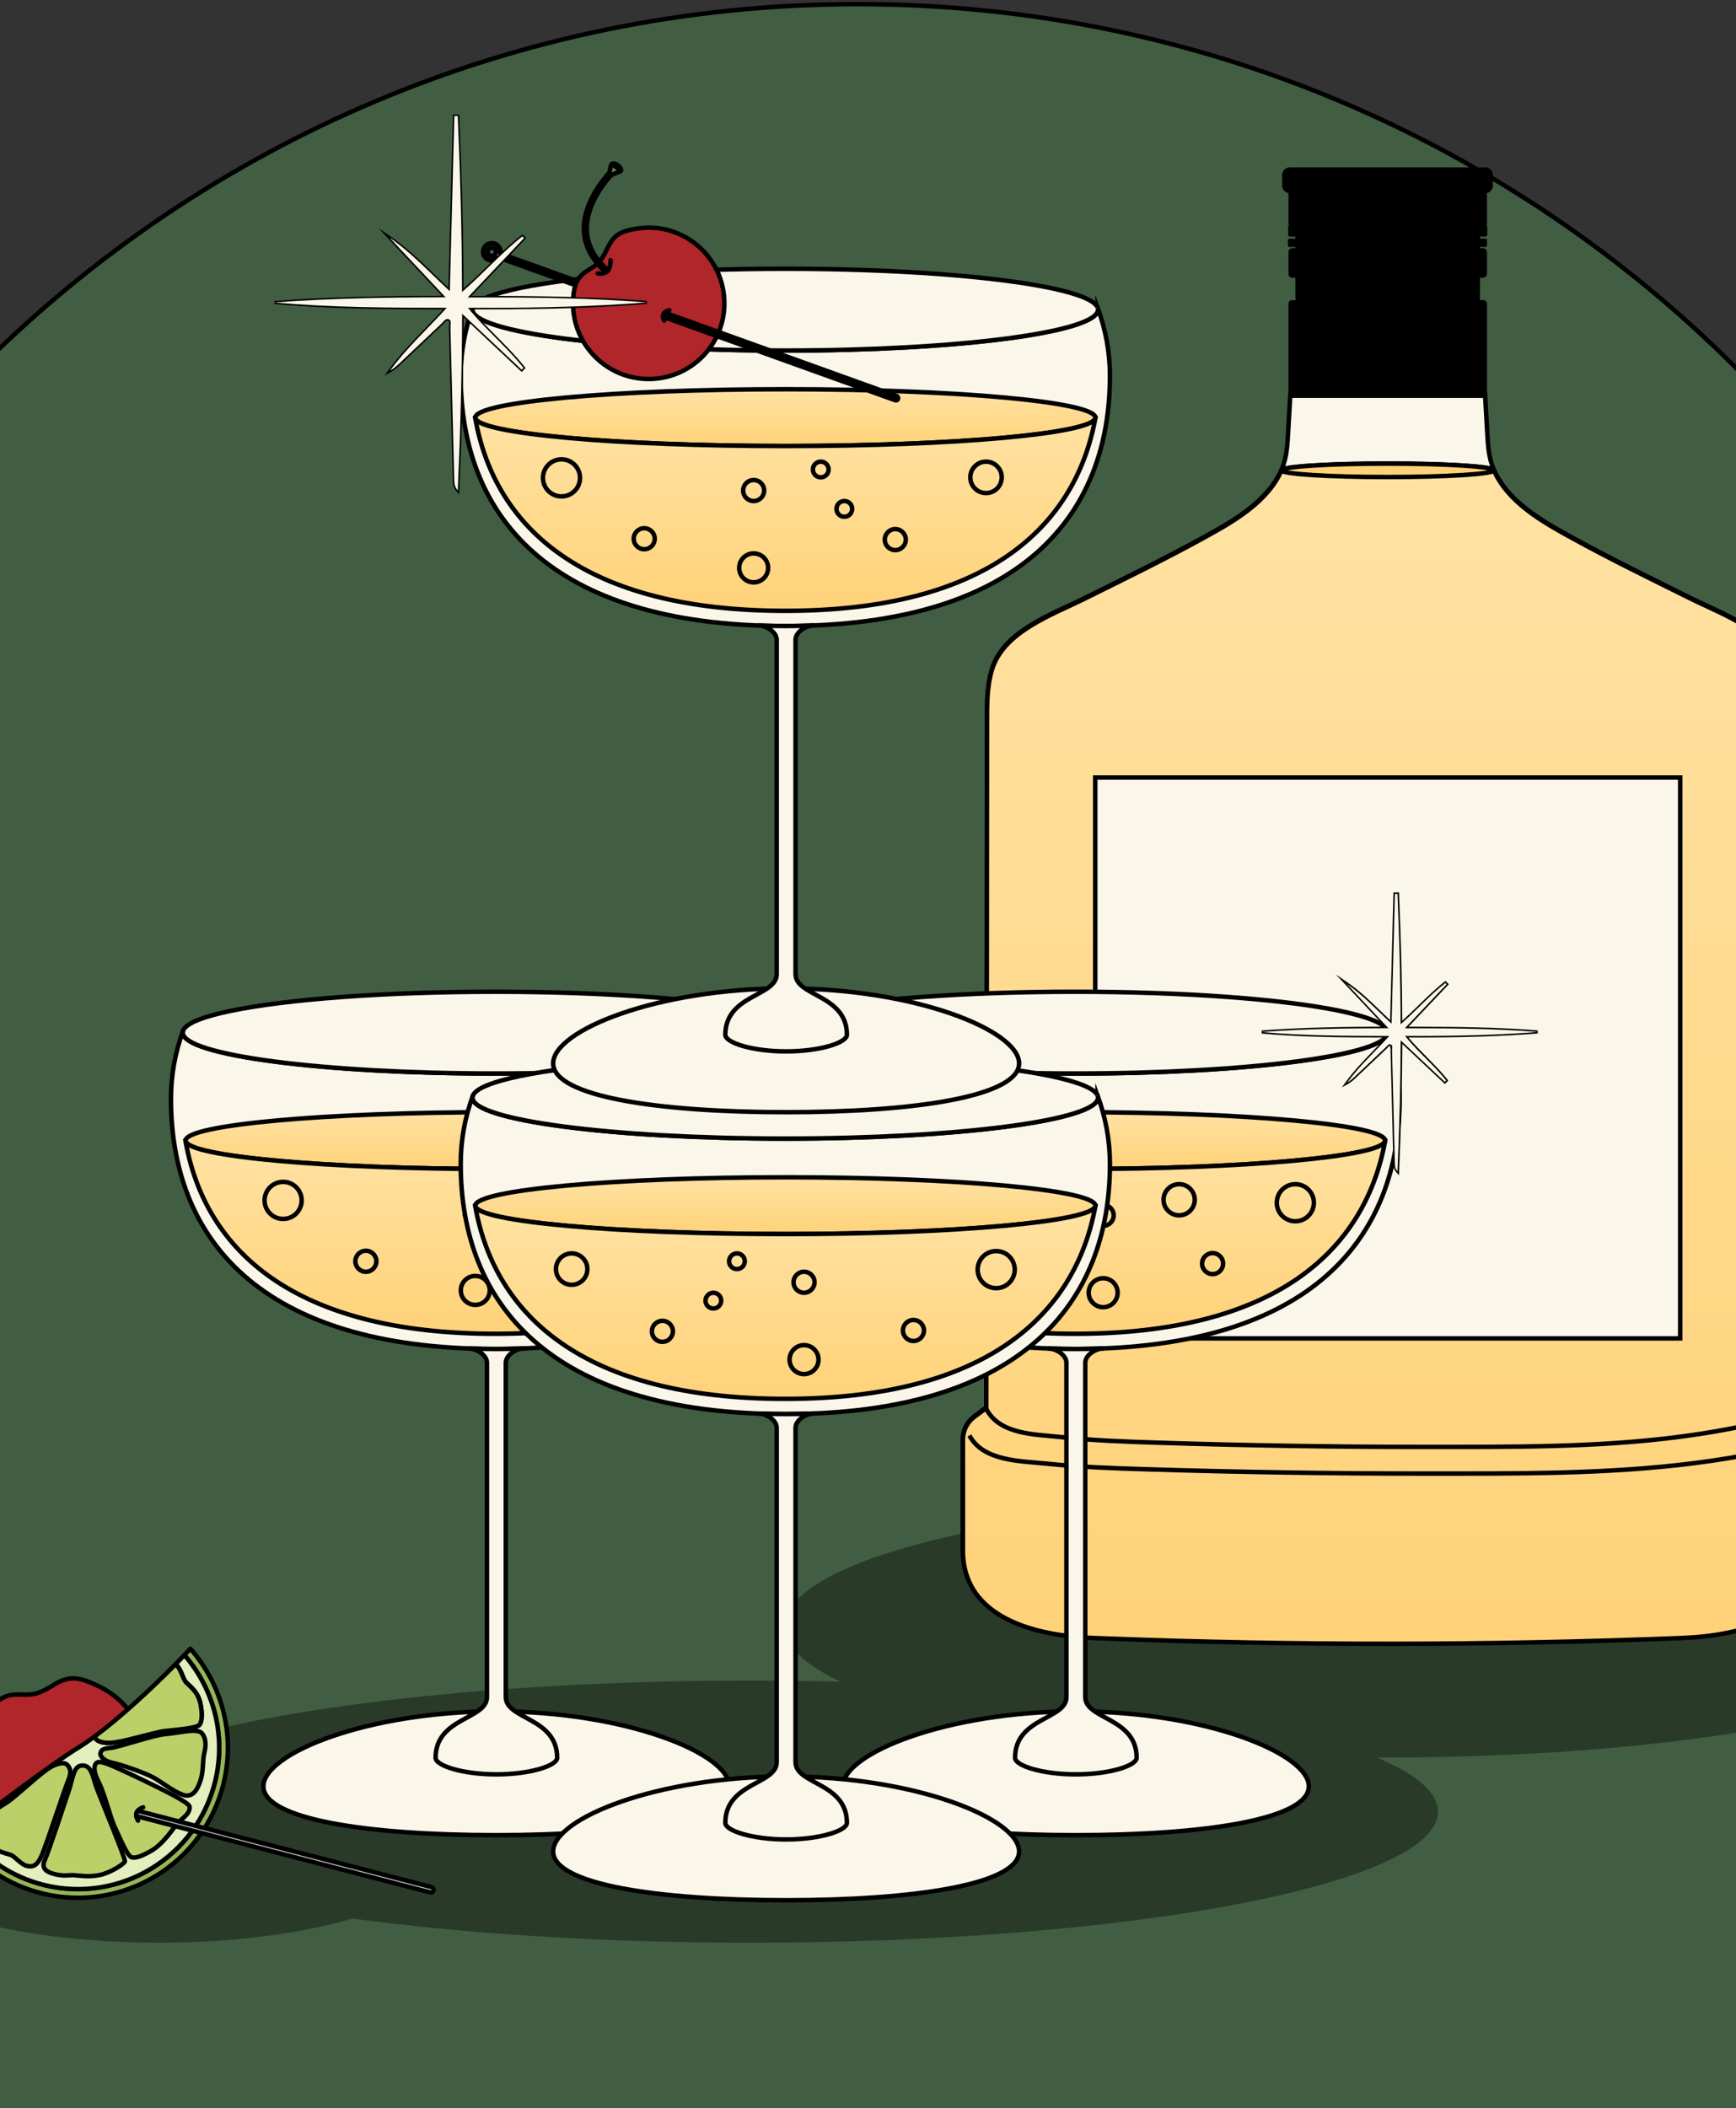 <svg width="388" height="471" viewBox="0 0 388 471" fill="none" xmlns="http://www.w3.org/2000/svg">
<rect x="0" y="0" width="388" height="471" fill="#333333" stroke="none"/>
<path d="M191.728 555.825C345.016 555.825 469.28 431.607 469.28 278.376C469.28 125.145 345.016 0.926 191.728 0.926C38.44 0.926 -85.825 125.145 -85.825 278.376C-85.825 431.607 38.44 555.825 191.728 555.825Z" fill="#415E43" stroke="black" stroke-miterlimit="10"/>
<path d="M443.741 363.428C443.741 347.252 383.674 334.138 309.577 334.138C235.48 334.138 175.412 347.252 175.412 363.428C175.412 367.837 179.882 372.018 187.872 375.767C181.281 375.603 174.56 375.519 167.731 375.519C99.811 375.519 42.191 383.922 21.893 395.571C-6.16 397.502 -27.149 405.289 -27.149 414.603C-27.149 425.369 0.879 434.095 35.456 434.095C52.245 434.095 67.492 432.038 78.735 428.688C103.846 432.094 134.56 434.099 167.731 434.099C252.588 434.099 321.377 420.985 321.377 404.809C321.377 400.495 316.487 396.401 307.708 392.715C308.329 392.715 308.949 392.718 309.573 392.718C383.67 392.718 443.738 379.605 443.738 363.428H443.741Z" fill="#293A29"/>
<path d="M331.877 87.548C332.049 90.552 332.224 93.555 332.396 96.555C332.554 99.32 332.683 102.13 333.777 104.717C336.887 112.072 344.715 116.442 351.376 120.105C360.088 124.892 368.992 129.223 377.893 133.646C385.087 137.217 395.979 140.973 398.584 149.472C399.699 153.116 399.709 156.992 399.709 160.801C399.709 196.655 399.776 232.506 399.825 268.359C399.843 282.269 399.86 296.178 399.874 310.09C399.874 311.555 399.874 313.02 399.878 314.485L402.528 316.461C404.144 317.663 405.094 319.559 405.094 321.574C405.094 321.574 405.094 346.302 405.094 346.309C405.094 361.71 388.34 365.39 376.091 365.874C333.048 367.577 289.819 367.612 246.775 365.975C245.92 365.944 245.064 365.909 244.206 365.874C231.957 365.383 215.203 361.71 215.203 346.309C215.203 346.302 215.203 321.574 215.203 321.574C215.203 319.559 216.156 317.663 217.769 316.461L220.419 314.485C220.419 313.02 220.419 311.555 220.423 310.09C220.44 296.181 220.454 282.272 220.472 268.359C220.521 232.506 220.584 196.655 220.587 160.801C220.587 156.992 220.598 153.116 221.713 149.472C224.314 140.977 235.206 137.22 242.404 133.646C251.305 129.227 260.209 124.895 268.921 120.105C275.582 116.442 283.407 112.072 286.52 104.717C287.614 102.127 287.743 99.32 287.901 96.555C288.073 93.551 288.248 90.548 288.42 87.548" fill="#FAF6EA"/>
<path d="M331.877 87.548C332.049 90.552 332.224 93.555 332.396 96.555C332.554 99.32 332.683 102.13 333.777 104.717C336.887 112.072 344.715 116.442 351.376 120.105C360.088 124.892 368.992 129.223 377.893 133.646C385.087 137.217 395.979 140.973 398.584 149.472C399.699 153.116 399.709 156.992 399.709 160.801C399.709 196.655 399.776 232.506 399.825 268.359C399.843 282.269 399.86 296.178 399.874 310.09C399.874 311.555 399.874 313.02 399.878 314.485L402.528 316.461C404.144 317.663 405.094 319.559 405.094 321.574C405.094 321.574 405.094 346.302 405.094 346.309C405.094 361.71 388.34 365.39 376.091 365.874C333.048 367.577 289.819 367.612 246.775 365.975C245.92 365.944 245.064 365.909 244.206 365.874C231.957 365.383 215.203 361.71 215.203 346.309C215.203 346.302 215.203 321.574 215.203 321.574C215.203 319.559 216.156 317.663 217.769 316.461L220.419 314.485C220.419 313.02 220.419 311.555 220.423 310.09C220.44 296.181 220.454 282.272 220.472 268.359C220.521 232.506 220.584 196.655 220.587 160.801C220.587 156.992 220.598 153.116 221.713 149.472C224.314 140.977 235.206 137.22 242.404 133.646C251.305 129.227 260.209 124.895 268.921 120.105C275.582 116.442 283.407 112.072 286.52 104.717C287.614 102.127 287.743 99.32 287.901 96.555C288.073 93.551 288.248 90.548 288.42 87.548" stroke="black" stroke-miterlimit="10"/>
<path d="M402.528 316.591L399.878 314.615C399.878 313.15 399.874 311.685 399.871 310.22C399.853 296.311 399.839 282.402 399.822 268.49C399.773 232.636 399.71 196.785 399.706 160.932C399.706 157.122 399.696 153.246 398.581 149.602C395.98 141.107 385.087 137.35 377.89 133.779C368.989 129.36 360.084 125.029 351.373 120.238C344.712 116.576 336.887 112.206 333.774 104.85H333.574C331.79 104.132 321.984 103.582 310.152 103.582C298.32 103.582 288.515 104.132 286.73 104.85H286.531C283.417 112.206 275.593 116.576 268.932 120.238C260.22 125.025 251.315 129.357 242.414 133.779C235.221 137.35 224.328 141.107 221.724 149.602C220.609 153.246 220.598 157.122 220.598 160.932C220.598 196.785 220.532 232.636 220.482 268.49C220.465 282.399 220.447 296.308 220.433 310.22C220.433 311.685 220.433 313.15 220.43 314.615L217.78 316.591C216.163 317.793 215.213 319.689 215.213 321.704V346.439C215.213 361.841 231.967 365.513 244.216 366.004C245.072 366.039 245.927 366.07 246.786 366.105C289.829 367.746 333.055 367.707 376.102 366.004C388.351 365.52 405.105 361.841 405.105 346.439V321.704C405.105 319.689 404.151 317.793 402.539 316.591H402.528Z" fill="url(#paint0_linear_107_3)" stroke="black" stroke-miterlimit="10"/>
<path d="M310.152 106.595C323.25 106.595 333.869 105.922 333.869 105.092C333.869 104.261 323.25 103.588 310.152 103.588C297.054 103.588 286.436 104.261 286.436 105.092C286.436 105.922 297.054 106.595 310.152 106.595Z" fill="url(#paint1_linear_107_3)" stroke="black" stroke-miterlimit="10"/>
<path d="M216.665 320.762C219.76 326.554 228.121 326.446 233.762 327.038C241.187 327.816 248.651 328.079 256.111 328.307C276.953 328.948 297.801 329.281 318.653 329.267C338.755 329.253 358.878 329.477 378.861 326.915C383.913 326.267 388.947 325.451 393.935 324.417C397.389 323.702 400.789 322.184 403.646 320.113" stroke="black" stroke-miterlimit="10"/>
<path d="M375.523 173.723H244.788V299.066H375.523V173.723Z" fill="#FAF6EA" stroke="black" stroke-miterlimit="10"/>
<path d="M220.43 314.807C223.399 320.6 231.424 320.492 236.84 321.084C243.964 321.862 251.129 322.125 258.288 322.353C278.292 322.994 298.299 323.327 318.31 323.313C337.598 323.299 356.915 323.523 376.091 320.961C380.94 320.313 385.771 319.496 390.559 318.463C393.872 317.748 397.136 316.23 399.881 314.159" stroke="black" stroke-miterlimit="10"/>
<path d="M331.93 37.39H288.301C287.34 37.39 286.562 38.168 286.562 39.128V41.448C286.562 42.292 287.169 42.997 287.968 43.154V49.999C287.968 50.139 288.006 50.268 288.066 50.384C287.964 50.468 287.898 50.622 287.898 50.798V52.378C287.898 52.648 288.055 52.865 288.252 52.865H289.514V53.331H288.192C287.996 53.331 287.838 53.489 287.838 53.685V54.835C287.838 55.031 287.996 55.189 288.192 55.189H289.514V55.455H288.806C288.343 55.455 287.968 55.83 287.968 56.292V61.216C287.968 61.679 288.343 62.054 288.806 62.054H289.514V65.001C289.514 65.748 289.531 66.445 289.563 67.044H288.806C288.343 67.044 287.968 67.419 287.968 67.882V88.919H332.336V67.882C332.336 67.419 331.961 67.044 331.499 67.044H330.741C330.773 66.445 330.79 65.748 330.79 65.001V62.054H331.499C331.961 62.054 332.336 61.679 332.336 61.216V56.292C332.336 55.83 331.961 55.455 331.499 55.455H330.79V55.189H331.996C332.193 55.189 332.35 55.031 332.35 54.835V53.685C332.35 53.489 332.193 53.331 331.996 53.331H330.79V52.865H332.052C332.249 52.865 332.406 52.648 332.406 52.378V50.798C332.406 50.622 332.336 50.468 332.238 50.384C332.298 50.268 332.336 50.139 332.336 49.999V43.137C333.101 42.951 333.669 42.271 333.669 41.451V39.131C333.669 38.171 332.89 37.393 331.93 37.393V37.39Z" fill="black"/>
<path d="M310.064 230.277C310.124 230.431 310.152 230.585 310.152 230.743C310.152 235.789 278.859 239.879 240.258 239.879C201.656 239.879 170.364 235.789 170.364 230.743C170.364 230.592 170.392 230.445 170.448 230.294C168.664 235.123 167.724 240.212 167.724 245.539C167.724 276.406 187.184 301.431 240.275 301.431C293.366 301.431 312.826 276.406 312.826 245.539C312.826 240.247 311.859 235.127 310.067 230.277H310.064Z" fill="#FAF6EA" stroke="black" stroke-miterlimit="10"/>
<path d="M310.064 230.277C310.064 230.277 310.064 230.27 310.06 230.266C309.429 228.658 305.608 227.158 299.41 225.872C287.031 223.307 265.169 221.604 240.258 221.604C215.346 221.604 193.516 223.303 181.133 225.865C174.935 227.147 171.107 228.644 170.462 230.252C170.458 230.266 170.451 230.277 170.448 230.291C170.392 230.438 170.364 230.589 170.364 230.74C170.364 235.786 201.656 239.876 240.258 239.876C278.859 239.876 310.151 235.786 310.151 230.74C310.151 230.585 310.12 230.428 310.064 230.273V230.277Z" fill="#FAF6EA" stroke="black" stroke-miterlimit="10"/>
<path d="M240.282 248.521C202.119 248.521 171.163 251.346 170.988 254.836C170.988 254.857 170.988 254.878 170.988 254.899C171.188 258.39 202.133 261.211 240.282 261.211C278.432 261.211 309.377 258.39 309.576 254.899C309.576 254.878 309.576 254.857 309.576 254.836C309.401 251.346 278.449 248.521 240.282 248.521Z" fill="url(#paint2_linear_107_3)" stroke="black" stroke-miterlimit="10"/>
<path d="M309.563 254.973C308.935 258.428 278.158 261.211 240.275 261.211C202.392 261.211 171.689 258.435 170.988 254.987H170.981C175.346 279.563 195.395 298.035 240.272 298.035C285.149 298.035 305.079 279.374 309.577 254.976H309.563V254.973Z" fill="url(#paint3_linear_107_3)" stroke="black" stroke-miterlimit="10"/>
<path d="M292.525 399.159C292.525 406.529 269.212 410.068 240.454 410.068C211.696 410.068 188.383 406.532 188.383 399.159C188.383 391.786 211.696 382.401 240.454 382.401C269.212 382.401 292.525 391.789 292.525 399.159Z" fill="#FAF6EA" stroke="black" stroke-miterlimit="10"/>
<path d="M170.448 230.291C170.448 230.291 170.459 230.267 170.462 230.252C170.459 230.267 170.452 230.277 170.448 230.291Z" fill="white" stroke="black" stroke-linecap="round" stroke-linejoin="round"/>
<path d="M310.061 230.267C310.061 230.267 310.061 230.274 310.064 230.278C310.064 230.278 310.064 230.27 310.061 230.267Z" fill="white" stroke="black" stroke-linecap="round" stroke-linejoin="round"/>
<path d="M242.561 379.208V304.487C242.561 302.801 244.829 301.301 246.719 301.301C244.626 301.382 242.484 301.431 240.275 301.431C238.193 301.431 236.17 301.389 234.189 301.312C236.075 301.312 238.347 302.815 238.347 304.501V379.212C238.347 384.237 226.876 383.743 226.866 392.774C226.866 394.554 232.948 396.482 240.454 396.482C247.96 396.482 254.042 394.551 254.042 392.774C254.032 383.743 242.561 384.234 242.561 379.212V379.208Z" fill="#FAF6EA" stroke="black" stroke-miterlimit="10"/>
<path d="M289.509 272.891C291.798 272.891 293.653 271.036 293.653 268.749C293.653 266.461 291.798 264.606 289.509 264.606C287.221 264.606 285.366 266.461 285.366 268.749C285.366 271.036 287.221 272.891 289.509 272.891Z" stroke="black" stroke-miterlimit="10"/>
<path d="M271.017 284.697C272.314 284.697 273.366 283.646 273.366 282.349C273.366 281.053 272.314 280.001 271.017 280.001C269.72 280.001 268.668 281.053 268.668 282.349C268.668 283.646 269.72 284.697 271.017 284.697Z" stroke="black" stroke-miterlimit="10"/>
<path d="M246.561 269.226C245.264 269.226 244.212 270.277 244.212 271.574C244.212 272.87 245.264 273.921 246.561 273.921C247.858 273.921 248.91 272.87 248.91 271.574C248.91 270.277 247.858 269.226 246.561 269.226Z" stroke="black" stroke-miterlimit="10"/>
<path d="M214.904 280.191C213.607 280.191 212.555 281.242 212.555 282.539C212.555 283.836 213.607 284.887 214.904 284.887C216.201 284.887 217.253 283.836 217.253 282.539C217.253 281.242 216.201 280.191 214.904 280.191Z" stroke="black" stroke-miterlimit="10"/>
<path d="M194.627 265.118C192.685 265.118 191.114 266.692 191.114 268.63C191.114 270.571 192.688 272.141 194.627 272.141C196.569 272.141 198.14 270.568 198.14 268.63C198.14 266.692 196.566 265.118 194.627 265.118Z" stroke="black" stroke-miterlimit="10"/>
<path d="M246.561 292.092C248.348 292.092 249.797 290.644 249.797 288.857C249.797 287.071 248.348 285.623 246.561 285.623C244.774 285.623 243.325 287.071 243.325 288.857C243.325 290.644 244.774 292.092 246.561 292.092Z" stroke="black" stroke-miterlimit="10"/>
<path d="M231.564 265.118C230.592 265.118 229.807 265.903 229.807 266.874C229.807 267.845 230.592 268.63 231.564 268.63C232.535 268.63 233.32 267.845 233.32 266.874C233.32 265.903 232.535 265.118 231.564 265.118Z" stroke="black" stroke-miterlimit="10"/>
<path d="M226.294 273.925C225.323 273.925 224.538 274.71 224.538 275.681C224.538 276.651 225.323 277.436 226.294 277.436C227.266 277.436 228.051 276.651 228.051 275.681C228.051 274.71 227.266 273.925 226.294 273.925Z" stroke="black" stroke-miterlimit="10"/>
<path d="M263.539 264.603C261.615 264.603 260.055 266.163 260.055 268.086C260.055 270.01 261.615 271.57 263.539 271.57C265.464 271.57 267.024 270.01 267.024 268.086C267.024 266.163 265.464 264.603 263.539 264.603Z" stroke="black" stroke-miterlimit="10"/>
<path d="M180.552 230.277C180.611 230.431 180.639 230.585 180.639 230.743C180.639 235.789 149.347 239.879 110.746 239.879C72.144 239.879 40.852 235.789 40.852 230.743C40.852 230.592 40.88 230.445 40.936 230.294C39.151 235.123 38.212 240.212 38.212 245.539C38.212 276.406 57.672 301.431 110.763 301.431C163.854 301.431 183.314 276.406 183.314 245.539C183.314 240.247 182.347 235.127 180.555 230.277H180.552Z" fill="#FAF6EA" stroke="black" stroke-miterlimit="10"/>
<path d="M180.552 230.277C180.552 230.277 180.552 230.27 180.548 230.266C179.917 228.658 176.096 227.158 169.898 225.872C157.519 223.307 135.657 221.604 110.745 221.604C85.834 221.604 64.003 223.303 51.621 225.865C45.423 227.147 41.595 228.644 40.95 230.252C40.946 230.266 40.939 230.277 40.936 230.291C40.88 230.438 40.852 230.589 40.852 230.74C40.852 235.786 72.144 239.876 110.745 239.876C149.347 239.876 180.639 235.786 180.639 230.74C180.639 230.585 180.608 230.428 180.552 230.273V230.277Z" fill="#FAF6EA" stroke="black" stroke-miterlimit="10"/>
<path d="M110.77 248.521C72.606 248.521 41.651 251.346 41.476 254.836C41.476 254.857 41.476 254.878 41.476 254.899C41.675 258.39 72.621 261.211 110.77 261.211C148.919 261.211 179.864 258.39 180.064 254.899C180.064 254.878 180.064 254.857 180.064 254.836C179.889 251.346 148.937 248.521 110.77 248.521Z" fill="url(#paint4_linear_107_3)" stroke="black" stroke-miterlimit="10"/>
<path d="M180.05 254.973C179.423 258.428 148.646 261.211 110.763 261.211C72.88 261.211 42.177 258.435 41.476 254.987H41.469C45.833 279.563 65.883 298.035 110.76 298.035C155.636 298.035 175.567 279.374 180.064 254.976H180.05V254.973Z" fill="url(#paint5_linear_107_3)" stroke="black" stroke-miterlimit="10"/>
<path d="M163.012 399.159C163.012 406.529 139.699 410.068 110.942 410.068C82.184 410.068 58.871 406.532 58.871 399.159C58.871 391.786 82.184 382.401 110.942 382.401C139.699 382.401 163.012 391.789 163.012 399.159Z" fill="#FAF6EA" stroke="black" stroke-miterlimit="10"/>
<path d="M40.936 230.291C40.936 230.291 40.947 230.267 40.95 230.252C40.947 230.267 40.94 230.277 40.936 230.291Z" fill="white" stroke="black" stroke-linecap="round" stroke-linejoin="round"/>
<path d="M180.548 230.267C180.548 230.267 180.548 230.274 180.552 230.278C180.552 230.278 180.552 230.27 180.548 230.267Z" fill="white" stroke="black" stroke-linecap="round" stroke-linejoin="round"/>
<path d="M113.049 379.208V304.487C113.049 302.801 115.317 301.301 117.206 301.301C115.114 301.382 112.972 301.431 110.763 301.431C108.681 301.431 106.658 301.389 104.677 301.312C106.563 301.312 108.835 302.815 108.835 304.501V379.212C108.835 384.237 97.364 383.743 97.353 392.774C97.353 394.554 103.436 396.482 110.942 396.482C118.448 396.482 124.53 394.551 124.53 392.774C124.519 383.743 113.049 384.234 113.049 379.212V379.208Z" fill="#FAF6EA" stroke="black" stroke-miterlimit="10"/>
<path d="M67.422 268.23C67.422 270.519 65.567 272.372 63.278 272.372C60.989 272.372 59.134 270.519 59.134 268.23C59.134 265.942 60.989 264.088 63.278 264.088C65.567 264.088 67.422 265.942 67.422 268.23Z" stroke="black" stroke-miterlimit="10"/>
<path d="M81.771 284.179C83.068 284.179 84.12 283.128 84.12 281.831C84.12 280.534 83.068 279.483 81.771 279.483C80.474 279.483 79.422 280.534 79.422 281.831C79.422 283.128 80.474 284.179 81.771 284.179Z" stroke="black" stroke-miterlimit="10"/>
<path d="M106.227 268.71C107.524 268.71 108.576 269.762 108.576 271.058C108.576 272.355 107.524 273.406 106.227 273.406C104.93 273.406 103.878 272.355 103.878 271.058C103.878 269.762 104.93 268.71 106.227 268.71Z" stroke="black" stroke-miterlimit="10"/>
<path d="M137.884 279.676C139.181 279.676 140.232 280.727 140.232 282.024C140.232 283.32 139.181 284.372 137.884 284.372C136.586 284.372 135.535 283.32 135.535 282.024C135.535 280.727 136.586 279.676 137.884 279.676Z" stroke="black" stroke-miterlimit="10"/>
<path d="M158.157 264.603C160.099 264.603 161.67 266.177 161.67 268.114C161.67 270.052 160.096 271.626 158.157 271.626C156.219 271.626 154.645 270.052 154.645 268.114C154.645 266.177 156.219 264.603 158.157 264.603Z" stroke="black" stroke-miterlimit="10"/>
<path d="M106.227 291.577C108.014 291.577 109.463 290.128 109.463 288.342C109.463 286.556 108.014 285.107 106.227 285.107C104.44 285.107 102.991 286.556 102.991 288.342C102.991 290.128 104.44 291.577 106.227 291.577Z" stroke="black" stroke-miterlimit="10"/>
<path d="M121.224 264.603C122.195 264.603 122.981 265.388 122.981 266.359C122.981 267.329 122.195 268.114 121.224 268.114C120.253 268.114 119.468 267.329 119.468 266.359C119.468 265.388 120.253 264.603 121.224 264.603Z" stroke="black" stroke-miterlimit="10"/>
<path d="M126.49 273.406C127.461 273.406 128.246 274.191 128.246 275.162C128.246 276.133 127.461 276.918 126.49 276.918C125.519 276.918 124.733 276.133 124.733 275.162C124.733 274.191 125.519 273.406 126.49 273.406Z" stroke="black" stroke-miterlimit="10"/>
<path d="M245.309 244.817C245.369 244.971 245.397 245.125 245.397 245.283C245.397 250.329 214.105 254.419 175.503 254.419C136.902 254.419 105.61 250.329 105.61 245.283C105.61 245.132 105.638 244.985 105.694 244.834C103.909 249.663 102.97 254.752 102.97 260.079C102.97 290.946 122.43 315.971 175.521 315.971C228.612 315.971 248.072 290.946 248.072 260.079C248.072 254.787 247.104 249.667 245.313 244.817H245.309Z" fill="#FAF6EA" stroke="black" stroke-miterlimit="10"/>
<path d="M245.309 244.817C245.309 244.817 245.309 244.81 245.306 244.806C244.675 243.198 240.854 241.698 234.655 240.412C222.277 237.847 200.415 236.144 175.503 236.144C150.591 236.144 128.761 237.843 116.379 240.405C110.181 241.688 106.353 243.184 105.708 244.792C105.704 244.806 105.697 244.817 105.694 244.831C105.637 244.978 105.609 245.129 105.609 245.28C105.609 250.326 136.902 254.416 175.503 254.416C214.105 254.416 245.397 250.326 245.397 245.28C245.397 245.125 245.365 244.968 245.309 244.814V244.817Z" fill="#FAF6EA" stroke="black" stroke-miterlimit="10"/>
<path d="M175.528 263.061C137.364 263.061 106.409 265.886 106.233 269.376C106.233 269.397 106.233 269.418 106.233 269.439C106.433 272.93 137.378 275.751 175.528 275.751C213.677 275.751 244.622 272.93 244.822 269.439C244.822 269.418 244.822 269.397 244.822 269.376C244.647 265.886 213.695 263.061 175.528 263.061Z" fill="url(#paint6_linear_107_3)" stroke="black" stroke-miterlimit="10"/>
<path d="M244.805 269.513C244.177 272.968 213.4 275.751 175.517 275.751C137.635 275.751 106.931 272.975 106.23 269.527H106.223C110.588 294.103 130.637 312.575 175.514 312.575C220.391 312.575 240.321 293.914 244.819 269.516H244.805V269.513Z" fill="url(#paint7_linear_107_3)" stroke="black" stroke-miterlimit="10"/>
<path d="M227.77 413.699C227.77 421.069 204.457 424.608 175.7 424.608C146.942 424.608 123.629 421.072 123.629 413.699C123.629 406.326 146.942 396.941 175.7 396.941C204.457 396.941 227.77 406.329 227.77 413.699Z" fill="#FAF6EA" stroke="black" stroke-miterlimit="10"/>
<path d="M105.69 244.831C105.69 244.831 105.701 244.807 105.704 244.792C105.701 244.807 105.693 244.817 105.69 244.831Z" fill="white" stroke="black" stroke-linecap="round" stroke-linejoin="round"/>
<path d="M245.306 244.807C245.306 244.807 245.306 244.814 245.31 244.818C245.31 244.818 245.31 244.81 245.306 244.807Z" fill="white" stroke="black" stroke-linecap="round" stroke-linejoin="round"/>
<path d="M177.807 393.748V319.027C177.807 317.341 180.075 315.841 181.964 315.841C179.871 315.922 177.729 315.971 175.521 315.971C173.438 315.971 171.416 315.929 169.435 315.852C171.321 315.852 173.593 317.355 173.593 319.041V393.752C173.593 398.777 162.122 398.283 162.111 407.314C162.111 409.094 168.194 411.022 175.7 411.022C183.205 411.022 189.288 409.091 189.288 407.314C189.277 398.283 177.807 398.774 177.807 393.752V393.748Z" fill="#FAF6EA" stroke="black" stroke-miterlimit="10"/>
<path d="M245.309 68.73C245.369 68.884 245.397 69.038 245.397 69.196C245.397 74.242 214.105 78.332 175.503 78.332C136.902 78.332 105.61 74.242 105.61 69.196C105.61 69.045 105.638 68.898 105.694 68.747C103.909 73.576 102.97 78.665 102.97 83.991C102.97 114.858 122.43 139.883 175.521 139.883C228.612 139.883 248.072 114.858 248.072 83.991C248.072 78.7 247.104 73.58 245.313 68.73H245.309Z" fill="#FAF6EA" stroke="black" stroke-miterlimit="10"/>
<path d="M245.309 68.73C245.309 68.73 245.309 68.723 245.306 68.719C244.675 67.111 240.854 65.611 234.655 64.325C222.277 61.759 200.415 60.056 175.503 60.056C150.591 60.056 128.761 61.756 116.379 64.317C110.181 65.6 106.353 67.097 105.708 68.705C105.704 68.719 105.697 68.73 105.694 68.744C105.637 68.891 105.609 69.041 105.609 69.192C105.609 74.239 136.902 78.328 175.503 78.328C214.105 78.328 245.397 74.239 245.397 69.192C245.397 69.038 245.365 68.88 245.309 68.726V68.73Z" fill="#FAF6EA" stroke="black" stroke-miterlimit="10"/>
<path d="M152.681 71.337L111.825 56.646C111.85 56.527 111.864 56.401 111.864 56.275C111.864 55.199 110.987 54.323 109.911 54.323C108.835 54.323 107.958 55.199 107.958 56.275C107.958 57.351 108.835 58.227 109.911 58.227C110.504 58.227 111.026 57.957 111.384 57.54L152.345 72.269C152.401 72.29 152.457 72.297 152.513 72.297C152.716 72.297 152.906 72.171 152.979 71.968C153.07 71.708 152.937 71.424 152.681 71.333V71.337ZM109.911 57.217C109.392 57.217 108.972 56.797 108.972 56.278C108.972 55.76 109.392 55.339 109.911 55.339C110.43 55.339 110.851 55.76 110.851 56.278C110.851 56.797 110.43 57.217 109.911 57.217Z" fill="#C4C4C4" stroke="black" stroke-linecap="round" stroke-linejoin="round"/>
<path d="M175.528 86.974C137.364 86.974 106.409 89.798 106.233 93.289C106.233 93.31 106.233 93.331 106.233 93.352C106.433 96.842 137.378 99.663 175.528 99.663C213.677 99.663 244.622 96.842 244.822 93.352C244.822 93.331 244.822 93.31 244.822 93.289C244.647 89.798 213.695 86.974 175.528 86.974Z" fill="url(#paint8_linear_107_3)" stroke="black" stroke-miterlimit="10"/>
<path d="M244.805 93.429C244.177 96.884 213.4 99.667 175.517 99.667C137.635 99.667 106.931 96.891 106.23 93.443H106.223C110.588 118.019 130.637 136.491 175.514 136.491C220.391 136.491 240.321 117.83 244.819 93.432H244.805V93.429Z" fill="url(#paint9_linear_107_3)" stroke="black" stroke-miterlimit="10"/>
<path d="M227.77 237.612C227.77 244.982 204.457 248.521 175.7 248.521C146.942 248.521 123.629 244.985 123.629 237.612C123.629 230.238 146.942 220.854 175.7 220.854C204.457 220.854 227.77 230.242 227.77 237.612Z" fill="#FAF6EA" stroke="black" stroke-miterlimit="10"/>
<path d="M105.69 68.747C105.69 68.747 105.701 68.723 105.704 68.709C105.701 68.723 105.693 68.733 105.69 68.747Z" fill="white" stroke="black" stroke-linecap="round" stroke-linejoin="round"/>
<path d="M245.306 68.719C245.306 68.719 245.306 68.727 245.31 68.731C245.31 68.731 245.31 68.723 245.306 68.719Z" fill="white" stroke="black" stroke-linecap="round" stroke-linejoin="round"/>
<path d="M161.901 67.777C161.901 77.116 154.325 84.689 144.983 84.689C135.64 84.689 128.064 77.116 128.064 67.777C128.064 67.041 128.117 66.315 128.201 65.604C128.835 60.368 132.071 60.782 134.048 58.385C136.345 55.602 135.885 52.322 141.021 51.33C142.304 51.082 143.615 50.864 144.979 50.864C154.322 50.864 161.898 58.437 161.898 67.777H161.901Z" fill="#B1262A" stroke="black" stroke-linecap="round" stroke-linejoin="round"/>
<path d="M200.426 88.502L148.611 69.872C148.583 69.862 148.558 69.858 148.53 69.851C148.324 70.065 148.176 70.363 148.197 70.769C148.222 70.783 148.246 70.797 148.274 70.808L200.089 89.437C200.145 89.458 200.201 89.465 200.257 89.465C200.461 89.465 200.65 89.339 200.724 89.136C200.815 88.877 200.682 88.593 200.426 88.502Z" fill="#C4C4C4" stroke="black" stroke-linecap="round" stroke-linejoin="round"/>
<path d="M148.443 71.631C148.278 71.298 148.208 71.015 148.197 70.769C148.176 70.366 148.324 70.068 148.53 69.851C148.944 69.424 149.586 69.315 149.586 69.315" stroke="black" stroke-linecap="round" stroke-linejoin="round"/>
<path d="M177.807 217.661V142.939C177.807 141.254 180.075 139.754 181.964 139.754C179.871 139.835 177.729 139.884 175.521 139.884C173.438 139.884 171.416 139.842 169.435 139.764C171.321 139.764 173.593 141.268 173.593 142.953V217.664C173.593 222.69 162.122 222.196 162.111 231.227C162.111 233.007 168.194 234.934 175.7 234.934C183.205 234.934 189.288 233.003 189.288 231.227C189.277 222.196 177.807 222.686 177.807 217.664V217.661Z" fill="#FAF6EA" stroke="black" stroke-miterlimit="10"/>
<path d="M138.757 38.19C138.955 37.939 138.678 37.392 138.139 36.969C137.6 36.546 137.003 36.407 136.806 36.658C136.608 36.909 136.885 37.455 137.424 37.879C137.963 38.302 138.56 38.441 138.757 38.19Z" fill="#385F25" stroke="black" stroke-linecap="round" stroke-linejoin="round"/>
<path d="M135.822 60.512C135.853 60.473 135.885 60.431 135.913 60.389C132.814 57.705 131.208 54.631 131.149 51.246C131.058 46.277 134.311 41.745 136.32 39.432C136.846 38.809 138.153 38.644 138.746 38.16L137.953 37.537C137.946 37.47 137.925 37.403 137.876 37.351C137.799 37.267 137.694 37.239 137.589 37.253L136.796 36.629C136.327 37.035 136.456 38.266 136.053 38.728C135.436 39.422 134.672 40.347 133.904 41.462C132.309 43.782 130.42 47.363 130.49 51.256C130.553 54.817 132.218 58.041 135.429 60.841C135.573 60.753 135.706 60.648 135.825 60.508L135.822 60.512Z" fill="#538F37" stroke="black" stroke-linecap="round" stroke-linejoin="round"/>
<path d="M136.463 58.149C136.463 58.149 136.565 59.492 135.913 60.392C135.885 60.434 135.853 60.476 135.822 60.515C135.706 60.655 135.569 60.76 135.426 60.848C134.644 61.317 133.599 61.09 133.599 61.09" stroke="black" stroke-linecap="round" stroke-linejoin="round"/>
<path d="M102.191 109.725C101.368 108.768 101.361 107.902 101.354 107.138C101.354 107.051 101.354 106.963 101.35 106.876C101.245 102.681 101.143 98.483 101.038 94.288C100.863 87.24 100.691 80.193 100.509 73.149C100.505 72.984 100.523 72.802 100.544 72.627C100.61 72.013 100.617 71.632 100.162 71.481C100.113 71.463 100.064 71.456 100.014 71.456C99.716 71.456 99.429 71.772 99.152 72.08C99.047 72.196 98.945 72.308 98.844 72.406C97.087 74.064 95.331 75.725 93.578 77.386C92.225 78.668 90.871 79.948 89.518 81.227C88.898 81.812 88.162 82.478 87.275 82.979L86.573 83.371L87.047 82.723C89.501 79.355 92.361 76.391 95.394 73.254C96.722 71.877 98.097 70.454 99.468 68.965C85.287 68.954 73.438 68.853 61.346 67.773V67.423C74.188 66.456 87.117 66.294 99.198 66.273L85.816 52.031L87.155 52.949C90.71 55.392 93.753 58.325 96.975 61.434C98.079 62.499 99.219 63.599 100.386 64.686L101.389 25.769H102.489L102.496 25.941C103.131 41.248 103.422 53.275 103.443 64.871C105.417 63.13 107.247 61.346 109.021 59.615C111.562 57.134 113.967 54.793 116.649 52.69L116.768 52.596L117.378 53.191L104.961 66.291H107.086C121.129 66.291 132.884 66.48 144.6 67.405V67.756C133.999 68.576 122.591 68.958 108.695 68.958C107.454 68.958 106.206 68.958 104.958 68.951C106.875 71.278 108.947 73.363 110.952 75.385C113.168 77.617 115.264 79.727 117.14 82.11L117.235 82.232L116.604 82.867L103.468 70.524C103.419 83.13 103.103 95.924 102.504 109.623L102.482 110.065L102.195 109.728L102.191 109.725Z" fill="#FAF6EA"/>
<path d="M101.553 25.944C101.806 25.944 102.062 25.944 102.314 25.944C102.85 38.865 103.243 51.789 103.261 65.254C108.151 60.985 112.078 56.485 116.747 52.827C116.873 52.95 117 53.072 117.126 53.195C113.056 57.488 108.985 61.784 104.547 66.463C105.399 66.463 106.251 66.463 107.099 66.463C119.892 66.463 132.25 66.603 144.583 67.577C132.758 68.492 120.915 68.779 108.677 68.779C107.317 68.779 105.953 68.779 104.582 68.769C108.624 73.745 113.315 77.54 116.996 82.212C116.863 82.345 116.73 82.481 116.593 82.615C112.277 78.56 107.962 74.505 103.285 70.111C103.243 83.417 102.903 96.327 102.321 109.606C101.448 108.589 101.539 107.703 101.518 106.865C101.234 95.623 100.971 84.381 100.677 73.138C100.659 72.501 101.034 71.582 100.207 71.306C100.137 71.281 100.07 71.271 100.007 71.271C99.502 71.271 99.106 71.898 98.714 72.266C95.601 75.203 92.498 78.15 89.388 81.087C88.712 81.724 88.014 82.341 87.18 82.811C90.784 77.862 95.306 73.755 99.853 68.775C86.64 68.768 73.977 68.712 61.35 67.584C73.921 66.634 86.514 66.456 99.59 66.434C95.152 61.711 91.099 57.397 87.047 53.083C91.934 56.436 95.92 60.799 100.54 65.064C100.884 51.712 101.217 38.823 101.55 25.93M101.213 25.59L101.206 25.934L100.218 64.29C99.148 63.291 98.107 62.285 97.094 61.307C93.869 58.192 90.819 55.252 87.25 52.802L84.572 50.962L86.798 53.331L87.762 54.358L98.791 66.095C86.822 66.119 74.037 66.284 61.332 67.244V67.941C73.311 69.01 85.052 69.119 99.064 69.133C97.785 70.517 96.509 71.838 95.264 73.124C92.228 76.264 89.364 79.233 86.903 82.611L85.956 83.911L87.359 83.123C88.263 82.615 89.01 81.938 89.634 81.346C90.98 80.074 92.326 78.798 93.672 77.526C95.432 75.858 97.196 74.19 98.959 72.525C99.068 72.424 99.176 72.304 99.278 72.189C99.516 71.922 99.79 71.624 100.011 71.624C100.039 71.624 100.07 71.628 100.102 71.639C100.41 71.74 100.438 71.947 100.365 72.602C100.344 72.784 100.323 72.97 100.33 73.149C100.516 80.224 100.691 87.419 100.863 94.375C100.964 98.542 101.066 102.709 101.171 106.876C101.171 106.963 101.171 107.051 101.175 107.138C101.182 107.93 101.192 108.831 102.058 109.837L102.637 110.51L102.675 109.627C103.271 96.064 103.583 83.392 103.636 70.924L110.703 77.565L116.355 82.874L116.603 83.109L116.845 82.867L117.248 82.464L117.466 82.243L117.273 81.998C115.39 79.608 113.294 77.495 111.075 75.259C109.154 73.324 107.177 71.33 105.329 69.126C106.451 69.129 107.566 69.133 108.68 69.133C122.591 69.133 134.009 68.751 144.614 67.931V67.234C132.895 66.308 121.143 66.119 107.103 66.119C106.524 66.119 105.946 66.119 105.368 66.119L108.372 62.951L117.385 53.444L117.624 53.195L117.378 52.953L117 52.585L116.779 52.371L116.537 52.56C113.848 54.667 111.443 57.015 108.894 59.496C107.212 61.139 105.476 62.832 103.615 64.486C103.587 52.995 103.296 41.066 102.668 25.937L102.654 25.604H102.318H101.935H101.557H101.213V25.59Z" fill="black"/>
<path d="M312.213 261.841C311.592 261.119 311.585 260.471 311.578 259.896V259.7C311.498 256.598 311.421 253.497 311.344 250.396C311.214 245.167 311.088 239.942 310.951 234.713C310.951 234.587 310.961 234.45 310.975 234.321C311.028 233.841 311.021 233.616 310.723 233.518C310.691 233.508 310.66 233.504 310.628 233.504C310.429 233.504 310.222 233.732 310.022 233.949C309.945 234.037 309.868 234.121 309.79 234.191C308.479 235.425 307.175 236.665 305.868 237.902C304.872 238.845 303.88 239.784 302.884 240.727C302.421 241.161 301.875 241.659 301.215 242.03L300.514 242.426L300.988 241.775C302.807 239.276 304.928 237.079 307.175 234.755C308.139 233.76 309.131 232.733 310.12 231.657C299.655 231.65 290.909 231.57 281.979 230.774V230.424C291.459 229.709 300.998 229.59 309.917 229.572L299.789 218.793L301.128 219.711C303.764 221.523 306.022 223.699 308.409 226.005C309.202 226.772 310.022 227.561 310.86 228.342L311.603 199.571H312.504L312.511 199.743C312.977 211.03 313.195 219.918 313.212 228.482C314.646 227.214 315.978 225.917 317.268 224.656C319.154 222.816 320.932 221.081 322.919 219.525L323.039 219.43L323.55 219.932L314.393 229.59H315.841C326.257 229.59 334.976 229.73 343.656 230.417V230.767C335.803 231.373 327.347 231.657 317.044 231.657C316.16 231.657 315.27 231.657 314.379 231.65C315.782 233.343 317.293 234.864 318.755 236.339C320.399 237.993 321.948 239.56 323.34 241.323L323.435 241.445L322.909 241.974L313.223 232.873C313.188 242.178 312.953 251.622 312.511 261.736L312.49 262.177L312.202 261.841H312.213Z" fill="#FAF6EA"/>
<path d="M311.775 199.75C311.964 199.75 312.15 199.75 312.339 199.75C312.735 209.321 313.026 218.895 313.04 228.868C316.662 225.707 319.571 222.371 323.032 219.662C323.126 219.753 323.217 219.844 323.312 219.935C320.297 223.117 317.282 226.296 313.994 229.765C314.625 229.765 315.256 229.765 315.883 229.765C325.359 229.765 334.513 229.87 343.649 230.592C334.888 231.269 326.117 231.483 317.051 231.483C316.041 231.483 315.032 231.483 314.015 231.476C317.009 235.162 320.483 237.973 323.21 241.435C323.112 241.533 323.011 241.635 322.912 241.733C319.715 238.73 316.518 235.726 313.054 232.471C313.023 242.329 312.77 251.892 312.339 261.729C311.691 260.976 311.761 260.317 311.747 259.7C311.536 251.374 311.34 243.044 311.123 234.717C311.109 234.244 311.386 233.564 310.776 233.361C310.723 233.343 310.674 233.336 310.628 233.336C310.257 233.336 309.962 233.799 309.671 234.072C307.365 236.249 305.068 238.432 302.761 240.608C302.26 241.081 301.745 241.537 301.124 241.887C303.796 238.222 307.144 235.18 310.513 231.49C300.725 231.483 291.343 231.44 281.99 230.606C291.305 229.902 300.63 229.769 310.316 229.755C307.028 226.257 304.027 223.061 301.023 219.865C304.644 222.35 307.596 225.581 311.021 228.742C311.277 218.853 311.522 209.303 311.768 199.753M311.435 199.4L311.428 199.743L311.01 215.951L310.702 227.954C309.962 227.26 309.24 226.562 308.539 225.886C306.145 223.577 303.887 221.393 301.236 219.574L298.558 217.735L300.784 220.104L305.615 225.245L309.524 229.404C300.718 229.422 291.315 229.552 281.979 230.256V230.953C290.796 231.738 299.438 231.826 309.731 231.836C308.833 232.804 307.932 233.736 307.059 234.64C304.809 236.97 302.684 239.171 300.858 241.677L299.911 242.977L301.314 242.189C301.994 241.807 302.551 241.302 303.017 240.86C304.024 239.911 305.026 238.961 306.029 238.011C307.326 236.781 308.627 235.551 309.927 234.325C310.011 234.248 310.092 234.156 310.169 234.072C310.316 233.908 310.52 233.683 310.646 233.683C310.656 233.683 310.67 233.683 310.684 233.69C310.832 233.739 310.874 233.799 310.818 234.307C310.804 234.444 310.786 234.587 310.79 234.724C310.926 239.953 311.056 245.269 311.182 250.406C311.259 253.508 311.336 256.606 311.414 259.707C311.414 259.77 311.414 259.837 311.414 259.9C311.421 260.475 311.428 261.186 312.09 261.957L312.669 262.63L312.707 261.747C313.145 251.773 313.377 242.451 313.419 233.28L322.688 241.989L322.937 242.224L323.179 241.982L323.33 241.831L323.477 241.68L323.694 241.46L323.501 241.214C322.103 239.441 320.55 237.875 318.902 236.214C317.524 234.826 316.108 233.396 314.779 231.826C315.543 231.826 316.304 231.829 317.065 231.829C327.372 231.829 335.831 231.546 343.691 230.939V230.242C335.004 229.555 326.299 229.415 315.897 229.415C315.54 229.415 315.182 229.415 314.821 229.415L323.579 220.177L323.817 219.925L323.568 219.683L323.456 219.574L323.288 219.41L323.067 219.196L322.825 219.385C320.83 220.948 319.046 222.69 317.156 224.53C315.954 225.7 314.72 226.906 313.398 228.09C313.377 219.641 313.159 210.852 312.697 199.732L312.683 199.396H312.346H312.066H311.785H311.442L311.435 199.4Z" fill="black"/>
<path d="M125.494 110.923C127.783 110.923 129.638 109.069 129.638 106.781C129.638 104.493 127.783 102.639 125.494 102.639C123.206 102.639 121.351 104.493 121.351 106.781C121.351 109.069 123.206 110.923 125.494 110.923Z" stroke="black" stroke-miterlimit="10"/>
<path d="M143.987 122.73C145.284 122.73 146.336 121.678 146.336 120.382C146.336 119.085 145.284 118.034 143.987 118.034C142.69 118.034 141.638 119.085 141.638 120.382C141.638 121.678 142.69 122.73 143.987 122.73Z" stroke="black" stroke-miterlimit="10"/>
<path d="M168.443 107.261C169.74 107.261 170.792 108.313 170.792 109.609C170.792 110.906 169.74 111.957 168.443 111.957C167.146 111.957 166.094 110.906 166.094 109.609C166.094 108.313 167.146 107.261 168.443 107.261Z" stroke="black" stroke-miterlimit="10"/>
<path d="M200.1 118.227C201.397 118.227 202.449 119.278 202.449 120.575C202.449 121.871 201.397 122.922 200.1 122.922C198.803 122.922 197.751 121.871 197.751 120.575C197.751 119.278 198.803 118.227 200.1 118.227Z" stroke="black" stroke-miterlimit="10"/>
<path d="M220.377 103.154C222.319 103.154 223.89 104.727 223.89 106.665C223.89 108.603 222.316 110.177 220.377 110.177C218.438 110.177 216.864 108.603 216.864 106.665C216.864 104.727 218.438 103.154 220.377 103.154Z" stroke="black" stroke-miterlimit="10"/>
<path d="M168.443 130.127C170.23 130.127 171.679 128.679 171.679 126.893C171.679 125.106 170.23 123.658 168.443 123.658C166.656 123.658 165.208 125.106 165.208 126.893C165.208 128.679 166.656 130.127 168.443 130.127Z" stroke="black" stroke-miterlimit="10"/>
<path d="M183.44 103.154C184.412 103.154 185.197 103.939 185.197 104.91C185.197 105.88 184.412 106.665 183.44 106.665C182.469 106.665 181.684 105.88 181.684 104.91C181.684 103.939 182.469 103.154 183.44 103.154Z" stroke="black" stroke-miterlimit="10"/>
<path d="M188.71 111.957C189.681 111.957 190.466 112.742 190.466 113.713C190.466 114.683 189.681 115.468 188.71 115.468C187.739 115.468 186.954 114.683 186.954 113.713C186.954 112.742 187.739 111.957 188.71 111.957Z" stroke="black" stroke-miterlimit="10"/>
<path d="M222.652 287.837C224.941 287.837 226.796 285.983 226.796 283.695C226.796 281.407 224.941 279.553 222.652 279.553C220.364 279.553 218.508 281.407 218.508 283.695C218.508 285.983 220.364 287.837 222.652 287.837Z" stroke="black" stroke-miterlimit="10"/>
<path d="M204.159 299.644C205.457 299.644 206.508 298.592 206.508 297.296C206.508 295.999 205.457 294.948 204.159 294.948C202.862 294.948 201.811 295.999 201.811 297.296C201.811 298.592 202.862 299.644 204.159 299.644Z" stroke="black" stroke-miterlimit="10"/>
<path d="M179.703 284.171C178.406 284.171 177.354 285.223 177.354 286.519C177.354 287.816 178.406 288.867 179.703 288.867C181 288.867 182.052 287.816 182.052 286.519C182.052 285.223 181 284.171 179.703 284.171Z" stroke="black" stroke-miterlimit="10"/>
<path d="M148.047 295.137C146.749 295.137 145.698 296.188 145.698 297.485C145.698 298.781 146.749 299.833 148.047 299.833C149.344 299.833 150.395 298.781 150.395 297.485C150.395 296.188 149.344 295.137 148.047 295.137Z" stroke="black" stroke-miterlimit="10"/>
<path d="M127.77 280.068C125.827 280.068 124.257 281.641 124.257 283.579C124.257 285.521 125.831 287.091 127.77 287.091C129.708 287.091 131.282 285.517 131.282 283.579C131.282 281.641 129.708 280.068 127.77 280.068Z" stroke="black" stroke-miterlimit="10"/>
<path d="M179.704 307.038C181.491 307.038 182.939 305.59 182.939 303.803C182.939 302.017 181.491 300.569 179.704 300.569C177.916 300.569 176.468 302.017 176.468 303.803C176.468 305.59 177.916 307.038 179.704 307.038Z" stroke="black" stroke-miterlimit="10"/>
<path d="M164.706 280.068C163.735 280.068 162.95 280.853 162.95 281.824C162.95 282.794 163.735 283.579 164.706 283.579C165.677 283.579 166.462 282.794 166.462 281.824C166.462 280.853 165.677 280.068 164.706 280.068Z" stroke="black" stroke-miterlimit="10"/>
<path d="M159.437 288.871C158.466 288.871 157.681 289.656 157.681 290.627C157.681 291.598 158.466 292.383 159.437 292.383C160.408 292.383 161.193 291.598 161.193 290.627C161.193 289.656 160.408 288.871 159.437 288.871Z" stroke="black" stroke-miterlimit="10"/>
<path d="M36.021 405.986L-15.703 392.553C-15.689 392.403 -15.685 392.248 -15.699 392.094C-15.819 390.773 -16.993 389.799 -18.311 389.918C-19.629 390.037 -20.607 391.211 -20.488 392.532C-20.369 393.854 -19.195 394.828 -17.873 394.709C-17.147 394.642 -16.537 394.253 -16.145 393.703L35.712 407.17C35.782 407.188 35.852 407.195 35.923 407.188C36.172 407.167 36.392 406.988 36.459 406.732C36.543 406.406 36.347 406.073 36.021 405.986ZM-17.985 393.465C-18.62 393.524 -19.184 393.054 -19.244 392.417C-19.303 391.779 -18.834 391.218 -18.195 391.159C-17.561 391.099 -16.997 391.569 -16.937 392.206C-16.877 392.844 -17.347 393.405 -17.985 393.465Z" fill="#C4C4C4" stroke="black" stroke-linecap="round" stroke-linejoin="round"/>
<path d="M30.005 405.67C23.975 414.982 11.537 417.642 2.222 411.61C-7.093 405.583 -9.753 393.149 -3.72 383.838C-3.243 383.105 -2.724 382.415 -2.178 381.76C1.836 376.952 4.795 379.45 8.312 378.336C12.399 377.043 14.057 373.479 19.814 375.802C21.251 376.384 22.703 377.011 24.063 377.894C33.378 383.922 36.038 396.356 30.005 405.667V405.67Z" fill="#B1262A" stroke="black" stroke-miterlimit="10"/>
<path d="M49.549 400.063C44.301 417.803 25.658 427.931 7.912 422.681C0.571 420.512 -5.466 416.047 -9.648 410.307C-9.161 409.932 -8.646 409.536 -8.109 409.122C-4.165 414.551 1.531 418.77 8.462 420.82C25.181 425.765 42.741 416.222 47.684 399.513C50.861 388.776 48.056 377.688 41.209 369.824C41.675 369.333 42.121 368.856 42.545 368.401C49.907 376.759 52.943 388.597 49.549 400.067V400.063Z" fill="#95B558" stroke="black" stroke-linecap="round" stroke-linejoin="round"/>
<path d="M21.184 387.991C21.241 388.215 21.321 388.387 21.37 388.488C21.553 388.86 22.752 389.778 25.753 389.333C28.753 388.888 34.85 387.034 36.82 386.796C38.787 386.557 43.87 386.228 44.547 385.436C45.227 384.644 45.192 382.748 44.831 380.845C44.224 377.624 41.907 376.524 41.328 375.585C40.75 374.646 40.343 372.809 39.428 372.087C39.351 372.028 39.274 371.968 39.194 371.912C39.898 371.194 40.575 370.496 41.209 369.827C48.056 377.691 50.864 388.779 47.684 399.517C42.738 416.229 25.178 425.768 8.462 420.824C1.531 418.774 -4.169 414.554 -8.109 409.126C-0.555 403.322 11.744 394.029 17.416 390.566C18.583 389.855 19.852 388.979 21.184 387.994V387.991Z" fill="#E4EFBF" stroke="black" stroke-linecap="round" stroke-linejoin="round"/>
<path d="M41.328 375.582C41.907 376.521 44.224 377.621 44.831 380.842C45.192 382.745 45.227 384.641 44.547 385.433C43.867 386.225 38.787 386.554 36.82 386.792C34.853 387.03 28.753 388.888 25.753 389.329C22.752 389.774 21.556 388.856 21.37 388.485C21.321 388.383 21.241 388.215 21.185 387.987C26.973 383.701 33.963 377.225 39.194 371.902C39.271 371.958 39.351 372.018 39.428 372.077C40.343 372.799 40.75 374.635 41.328 375.574V375.582Z" fill="#BCD06A" stroke="black" stroke-linecap="round" stroke-linejoin="round"/>
<path d="M-2.746 411.519C-0.761 414.127 1.801 414.078 2.741 414.656C3.68 415.238 4.865 416.699 6.008 416.934C7.151 417.172 8.21 417.179 9.332 414.582C10.454 411.986 14.338 400.004 15.316 397.666C16.294 395.329 15.144 394.435 14.815 394.183C14.485 393.931 13.002 393.647 10.517 395.389C8.031 397.127 3.411 401.514 1.756 402.611C0.105 403.705 -4.292 406.273 -4.544 407.286C-4.796 408.299 -3.916 409.977 -2.742 411.519H-2.746Z" fill="#BCD06A" stroke="black" stroke-linecap="round" stroke-linejoin="round"/>
<path d="M33.686 413.636C36.547 412.035 38.812 408.411 39.52 407.56C40.228 406.708 41.837 405.741 42.233 404.644C42.626 403.547 42.51 403.379 40.095 401.907C37.679 400.435 26.531 395.098 24.157 394.204C22.166 393.454 21.77 393.724 21.479 394.015C21.185 394.306 20.62 395.371 21.998 398.073C23.376 400.775 24.722 406.305 25.577 408.092C26.433 409.88 28.364 414.59 29.332 414.979C30.299 415.368 32 414.575 33.69 413.629L33.686 413.636Z" fill="#BCD06A" stroke="black" stroke-linecap="round" stroke-linejoin="round"/>
<path d="M16.518 419.019C18.127 419.117 19.757 419.457 22.162 419.002C24.564 418.546 27.744 416.527 27.919 415.939C28.094 415.35 22.296 401.465 21.51 399.265C20.725 397.06 20.501 394.492 18.443 394.499C16.388 394.506 16.346 397.285 15.347 400.235C14.352 403.183 10.839 413.847 10.12 415.357C9.398 416.867 9.545 418.038 11.94 418.697C14.334 419.355 15.225 418.942 16.518 419.019Z" fill="#BCD06A" stroke="black" stroke-linecap="round" stroke-linejoin="round"/>
<path d="M45.087 387.251C44.025 386.088 39.793 387.262 36.995 387.486C34.194 387.71 26.611 390.391 24.736 390.573C22.86 390.756 22.703 391.057 22.468 391.663C22.233 392.27 23.085 393.465 25.055 393.875C27.022 394.285 31.562 395.869 33.732 396.906C35.902 397.943 38.222 400.028 40.722 400.996C43.222 401.963 44.242 399.622 44.88 397.61C45.518 395.599 45.223 393.433 45.7 391.527C46.177 389.624 45.889 388.131 45.087 387.251Z" fill="#BCD06A" stroke="black" stroke-linecap="round" stroke-linejoin="round"/>
<path d="M30.857 406.816C30.618 406.427 30.499 406.087 30.457 405.786C30.387 405.292 30.534 404.913 30.765 404.626C31.225 404.055 32 403.848 32 403.848" stroke="black" stroke-linecap="round" stroke-linejoin="round"/>
<path d="M96.463 421.678L30.867 404.643C30.832 404.636 30.801 404.629 30.765 404.629C30.534 404.917 30.387 405.299 30.457 405.789C30.489 405.803 30.524 405.817 30.559 405.828L96.154 422.863C96.225 422.88 96.295 422.887 96.365 422.88C96.614 422.859 96.835 422.681 96.901 422.425C96.985 422.099 96.789 421.766 96.463 421.678Z" fill="#C4C4C4" stroke="black" stroke-linecap="round" stroke-linejoin="round"/>
<defs>
<linearGradient id="paint0_linear_107_3" x1="310.152" y1="103.592" x2="310.152" y2="367.311" gradientUnits="userSpaceOnUse">
<stop stop-color="#FFE2A3"/>
<stop offset="1" stop-color="#FFD279"/>
</linearGradient>
<linearGradient id="paint1_linear_107_3" x1="310.152" y1="-392.998" x2="310.152" y2="106.595" gradientUnits="userSpaceOnUse">
<stop stop-color="#FFE2A3"/>
<stop offset="1" stop-color="#FFD279"/>
</linearGradient>
<linearGradient id="paint2_linear_107_3" x1="240.282" y1="248.521" x2="240.282" y2="261.211" gradientUnits="userSpaceOnUse">
<stop stop-color="#FFE2A3"/>
<stop offset="1" stop-color="#FFD279"/>
</linearGradient>
<linearGradient id="paint3_linear_107_3" x1="240.279" y1="254.973" x2="240.279" y2="298.035" gradientUnits="userSpaceOnUse">
<stop stop-color="#FFE2A3"/>
<stop offset="1" stop-color="#FFD279"/>
</linearGradient>
<linearGradient id="paint4_linear_107_3" x1="110.77" y1="248.521" x2="110.77" y2="261.211" gradientUnits="userSpaceOnUse">
<stop stop-color="#FFE2A3"/>
<stop offset="1" stop-color="#FFD279"/>
</linearGradient>
<linearGradient id="paint5_linear_107_3" x1="110.767" y1="254.973" x2="110.767" y2="298.035" gradientUnits="userSpaceOnUse">
<stop stop-color="#FFE2A3"/>
<stop offset="1" stop-color="#FFD279"/>
</linearGradient>
<linearGradient id="paint6_linear_107_3" x1="175.528" y1="263.061" x2="175.528" y2="275.754" gradientUnits="userSpaceOnUse">
<stop stop-color="#FFE2A3"/>
<stop offset="1" stop-color="#FFD279"/>
</linearGradient>
<linearGradient id="paint7_linear_107_3" x1="175.524" y1="269.513" x2="175.524" y2="312.575" gradientUnits="userSpaceOnUse">
<stop stop-color="#FFE2A3"/>
<stop offset="1" stop-color="#FFD279"/>
</linearGradient>
<linearGradient id="paint8_linear_107_3" x1="175.528" y1="86.974" x2="175.528" y2="99.667" gradientUnits="userSpaceOnUse">
<stop stop-color="#FFE2A3"/>
<stop offset="1" stop-color="#FFD279"/>
</linearGradient>
<linearGradient id="paint9_linear_107_3" x1="175.524" y1="93.429" x2="175.524" y2="136.488" gradientUnits="userSpaceOnUse">
<stop stop-color="#FFE2A3"/>
<stop offset="1" stop-color="#FFD279"/>
</linearGradient>
</defs>
</svg>
